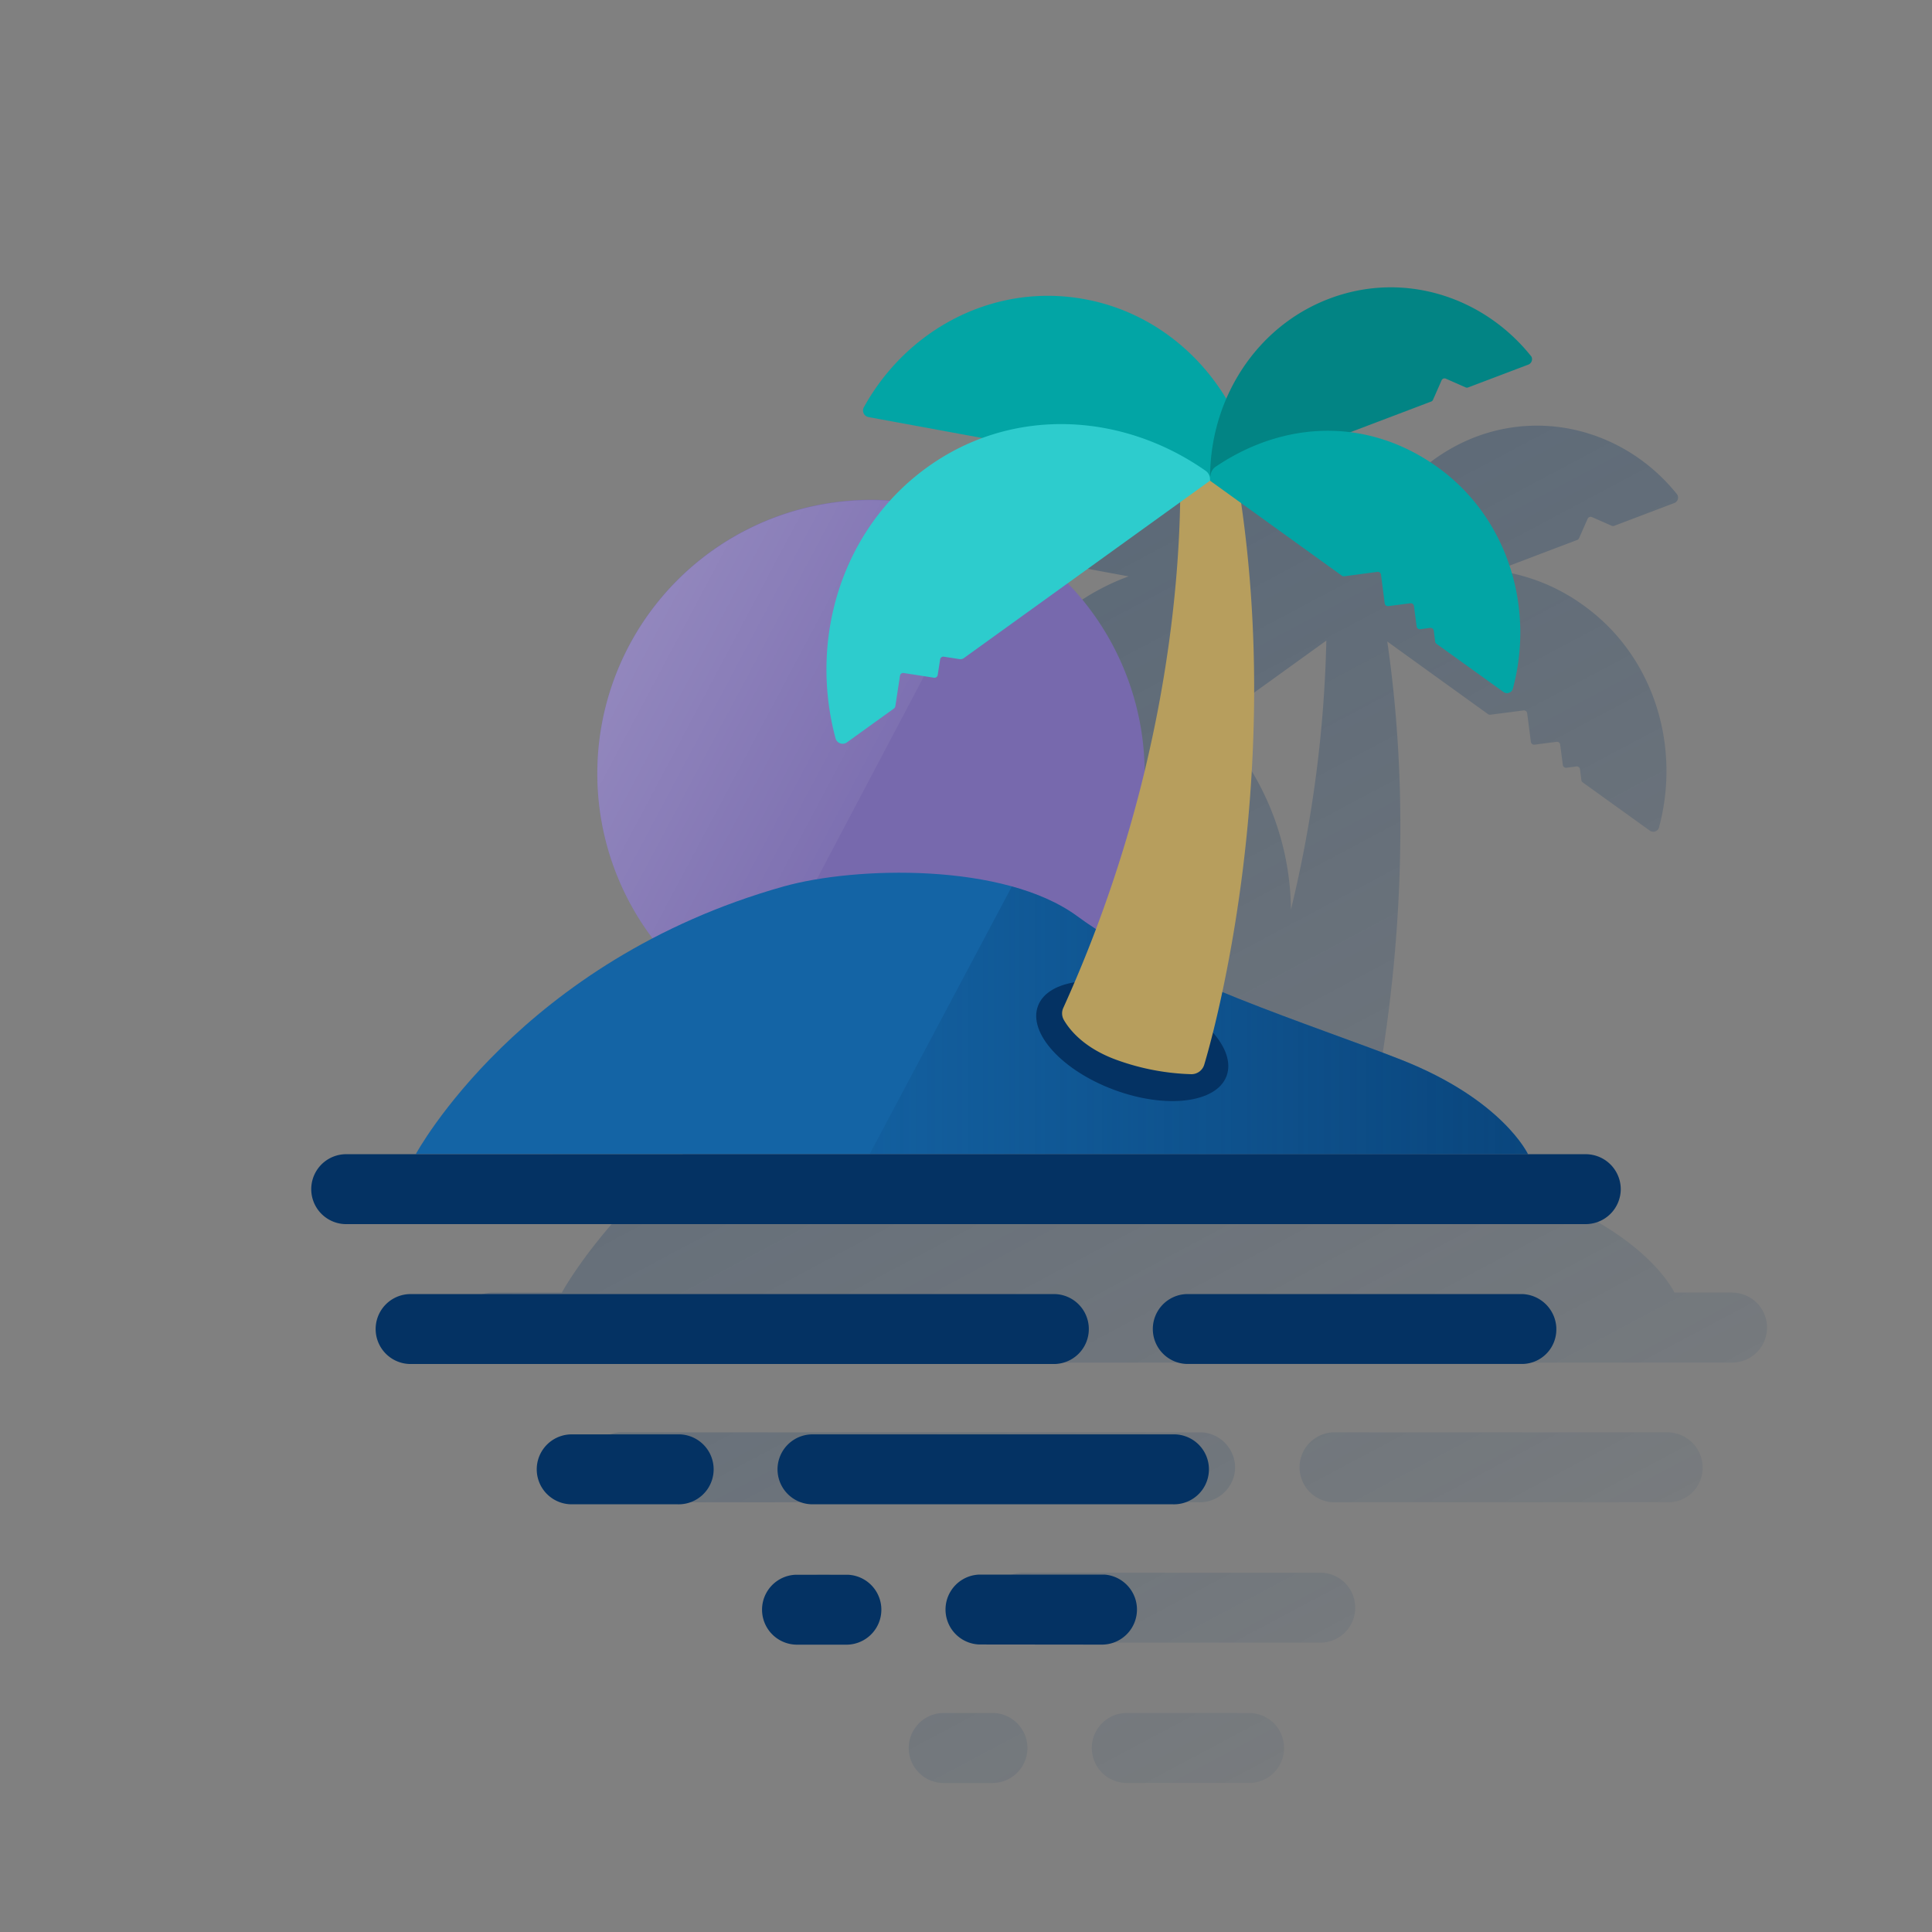 <svg id="Contenido" xmlns="http://www.w3.org/2000/svg" xmlns:xlink="http://www.w3.org/1999/xlink" viewBox="0 0 600 600"><rect x="0" y="0" width="600" height="600" fill="#808080" stroke="none"/><defs><style>.cls-1{fill:url(#Degradado_sin_nombre);}.cls-2{fill:url(#Degradado_sin_nombre-2);}.cls-3{fill:url(#Degradado_sin_nombre-3);}.cls-4{fill:url(#Degradado_sin_nombre-4);}.cls-5{fill:url(#Degradado_sin_nombre-5);}.cls-6{fill:url(#Degradado_sin_nombre-6);}.cls-7{fill:url(#Degradado_sin_nombre-7);}.cls-8{fill:#7769ad;}.cls-9{fill:url(#Degradado_sin_nombre_11);}.cls-10{fill:#1464a5;}.cls-11{fill:url(#Degradado_sin_nombre_9);}.cls-12{fill:#043263;}.cls-13{fill:#b79e5d;}.cls-14{fill:#02a5a5;}.cls-15{fill:#028484;}.cls-16{fill:#2dcccd;}.cls-17{fill:none;}</style><linearGradient id="Degradado_sin_nombre" x1="194.35" y1="1607.19" x2="345.51" y2="1891.5" gradientTransform="translate(0 -1318)" gradientUnits="userSpaceOnUse"><stop offset="0.01" stop-color="#043263" stop-opacity="0.3"/><stop offset="1" stop-color="#043263" stop-opacity="0.05"/></linearGradient><linearGradient id="Degradado_sin_nombre-2" x1="323.54" y1="1505.46" x2="491.02" y2="1820.45" xlink:href="#Degradado_sin_nombre"/><linearGradient id="Degradado_sin_nombre-3" x1="271.56" y1="1489.46" x2="456.24" y2="1836.79" xlink:href="#Degradado_sin_nombre"/><linearGradient id="Degradado_sin_nombre-4" x1="248.73" y1="1600.66" x2="394.69" y2="1875.17" xlink:href="#Degradado_sin_nombre"/><linearGradient id="Degradado_sin_nombre-5" x1="212.38" y1="1566.44" x2="385.99" y2="1892.95" xlink:href="#Degradado_sin_nombre"/><linearGradient id="Degradado_sin_nombre-6" x1="155.95" y1="1588.72" x2="335.08" y2="1925.62" xlink:href="#Degradado_sin_nombre"/><linearGradient id="Degradado_sin_nombre-7" x1="189.86" y1="1694.07" x2="294.03" y2="1889.98" xlink:href="#Degradado_sin_nombre"/><linearGradient id="Degradado_sin_nombre_11" x1="197.28" y1="1514.92" x2="272.85" y2="1555.1" gradientTransform="translate(0 -1318)" gradientUnits="userSpaceOnUse"><stop offset="0" stop-color="#fff" stop-opacity="0.2"/><stop offset="1" stop-color="#fff" stop-opacity="0.05"/></linearGradient><linearGradient id="Degradado_sin_nombre_9" x1="474.53" y1="1634.87" x2="270.06" y2="1634.87" gradientTransform="translate(0 -1318)" gradientUnits="userSpaceOnUse"><stop offset="0" stop-color="#043263" stop-opacity="0.6"/><stop offset="1" stop-color="#043263" stop-opacity="0.1"/></linearGradient></defs><path class="cls-1" d="M383.57,456.15a11,11,0,0,0-10.4-11.32H192.62a10.87,10.87,0,0,0,0,21.72H372.25A11,11,0,0,0,383.57,456.15Z"/><path class="cls-2" d="M518.2,444.83H414a10.87,10.87,0,0,0,0,21.72H518.36a10.72,10.72,0,0,0,10.41-11v-.28A11,11,0,0,0,518.2,444.83Z"/><path class="cls-3" d="M537.91,401.4H520s-3.69-8-16.23-17c-.57-.41-1.16-.83-1.77-1.24-1.82-1.24-3.81-2.5-6-3.75a115.61,115.61,0,0,0-15.32-7.31c-14.95-5.88-35.68-12.83-55.68-21,6.71-31.52,15-88.82,5.83-151.87l31.29,22.55a1,1,0,0,0,.72.18l10.32-1.33a1,1,0,0,1,1.12.86h0l1.15,8.91a1,1,0,0,0,1.12.86l6.86-.88a1,1,0,0,1,1.12.86l.82,6.32a1,1,0,0,0,1.11.87h0l3.1-.4a1,1,0,0,1,1.12.86l.44,3.4a1,1,0,0,0,.4.68l20.86,15a1.86,1.86,0,0,0,2.58-.45v0a1.79,1.79,0,0,0,.28-.63c6.81-25.42-1.71-53.19-23.29-68.75a59,59,0,0,0-27.23-10.93l25.11-9.53a1,1,0,0,0,.56-.54l2.67-6.05a1,1,0,0,1,1.32-.51h0l6.18,2.72a1,1,0,0,0,.75,0l18.7-7.1a1.8,1.8,0,0,0,1-2.34,1.92,1.92,0,0,0-.27-.46c-14.91-18.52-39.7-26.35-62.55-17.68a57,57,0,0,0-32,31.09c-9.56-15.8-25.14-27.48-44.06-31-28-5.14-54.94,9.12-68.48,33.56a2.09,2.09,0,0,0,.78,2.83,1.91,1.91,0,0,0,.6.23L350.5,179a71,71,0,0,0-17.1,9.08,74.37,74.37,0,0,0-11.63,10.44l-1.19-.07h-.82c-1.3-.06-2.6-.1-3.91-.1h0a85.07,85.07,0,0,0-84.93,85c0,1.74.07,3.45.17,5.15.11,1.85.27,3.69.5,5.51v.39c.14,1,.29,2.06.46,3.08a2.3,2.3,0,0,0,.1.51A84.46,84.46,0,0,0,248,334.44c-52.06,27.23-73.52,67-73.52,67H152.62a10.87,10.87,0,0,0,0,21.72H537.91a10.86,10.86,0,0,0,0-21.72Zm-137-118.91a84.7,84.7,0,0,0-24-58.33l35-25.23A389.76,389.76,0,0,1,400.91,282.49Z"/><path class="cls-4" d="M410.47,488.42h-93a10.86,10.86,0,0,0,0,21.71h92.08a10.86,10.86,0,0,0,.92-21.71Z"/><path class="cls-5" d="M388.37,532H349.6a10.86,10.86,0,0,0,0,21.71h37.85a10.86,10.86,0,1,0,.92-21.71Z"/><path class="cls-6" d="M308.74,532H292.62a10.87,10.87,0,0,0,0,21.72h15.2a10.87,10.87,0,0,0,.92-21.72Z"/><path class="cls-7" d="M256.71,489h-2a10.87,10.87,0,0,0,0,21.72h1.12a10.87,10.87,0,0,0,.91-21.72Z"/><path class="cls-8" d="M355.49,240.35A85,85,0,1,0,202.78,291.6H338.29A84.67,84.67,0,0,0,355.49,240.35Z"/><path class="cls-9" d="M310.52,165.37A84.93,84.93,0,0,0,202.79,291.6h41.09Z"/><path class="cls-10" d="M474.53,358.45s-7.82-16.88-39.3-29.3c-27.47-10.83-74.47-25.24-100.59-44.55-22.83-16.85-69.17-15.52-91.25-9.31-81.84,23-114.26,83.13-114.26,83.13Z"/><path class="cls-11" d="M435.23,329.15c-27.47-10.83-74.47-25.24-100.59-44.55-5.61-4.14-12.64-7.18-20.38-9.32l-44.2,83.17H474.53S466.71,341.6,435.23,329.15Z"/><ellipse class="cls-12" cx="351.63" cy="323.29" rx="16.18" ry="31.24" transform="translate(-73.76 540.55) rotate(-69.65)"/><path class="cls-13" d="M365.94,133.87S374.17,216,330.22,313a4.09,4.09,0,0,0,.14,3.7c1.72,3,6.24,8.86,16.74,12.58A74,74,0,0,0,370,333.6a4.15,4.15,0,0,0,4-3c5-16.68,27.17-103.15,7.47-196.89Z"/><path class="cls-14" d="M387.79,151.24a2,2,0,0,0,2.32-1.62h0a2,2,0,0,0,0-.78C385.4,121.05,364.73,98,336.77,92.9s-54.94,9.11-68.48,33.55a2.1,2.1,0,0,0,.79,2.85,2.47,2.47,0,0,0,.59.22Z"/><path class="cls-12" d="M326.82,423.6a10.86,10.86,0,1,0,.92-21.71H127.19a10.86,10.86,0,0,0,0,21.71Z"/><path class="cls-12" d="M472.77,401.88H368.55a10.86,10.86,0,0,0,0,21.71H472.93a10.71,10.71,0,0,0,10.4-11v-.31A11,11,0,0,0,472.77,401.88Z"/><path class="cls-12" d="M503.34,369.3a10.89,10.89,0,0,0-10.86-10.85H107.19a10.86,10.86,0,0,0,0,21.71H492.48A10.9,10.9,0,0,0,503.34,369.3Z"/><path class="cls-12" d="M364.12,467.17a10.86,10.86,0,0,0,.92-21.71H252a10.86,10.86,0,0,0,0,21.71Z"/><path class="cls-12" d="M210.31,467.17a10.86,10.86,0,1,0,.91-21.71h-34a10.86,10.86,0,0,0,0,21.71Z"/><path class="cls-12" d="M342.06,510.75A10.89,10.89,0,0,0,343,489H304.17a10.86,10.86,0,0,0,0,21.71Z"/><path class="cls-12" d="M262.39,510.76a10.86,10.86,0,1,0,.92-21.71H247.19a10.86,10.86,0,0,0,0,21.71Z"/><path class="cls-15" d="M475.36,110.45c-14.91-18.52-39.7-26.36-62.55-17.69s-37,31.29-37,55.47a1.72,1.72,0,0,0,1.66,1.76,1.87,1.87,0,0,0,.62-.1l66.38-25.19a1,1,0,0,0,.56-.53l2.67-6.06a1,1,0,0,1,1.32-.51h0l6.18,2.72a1,1,0,0,0,.75,0l18.7-7.09a1.82,1.82,0,0,0,1-2.37h0A1.64,1.64,0,0,0,475.36,110.45Z"/><path class="cls-16" d="M374.55,146.3c-25.9-18.23-60.17-20.22-86.58-1.19s-36.83,53-28.5,84.13a2.29,2.29,0,0,0,2.75,1.68,2.36,2.36,0,0,0,.76-.34l14.62-10.53a1.15,1.15,0,0,0,.46-.75l1.44-9.46a1,1,0,0,1,1.14-.83h0l9.43,1.46a1,1,0,0,0,1.14-.84h0l.76-4.86a1,1,0,0,1,1.14-.83l4.91.76a1.8,1.8,0,0,0,1.31-.32l76.45-55.09A3.28,3.28,0,0,0,374.55,146.3Z"/><path class="cls-14" d="M446.57,145.17c-21.59-15.56-47.55-14.72-69-.25-1.82,1.23-1.76,3.38-1.76,4.37l40.93,29.5a1,1,0,0,0,.72.18l10.3-1.37a1,1,0,0,1,1.12.86l1.15,8.91a1,1,0,0,0,1.11.87h0l6.86-.89a1,1,0,0,1,1.12.86l.82,6.32a1,1,0,0,0,1.11.87h0l3.1-.4a1,1,0,0,1,1.12.86l.43,3.4a1,1,0,0,0,.41.68l20.86,15a1.88,1.88,0,0,0,2.6-.49,2.23,2.23,0,0,0,.27-.61C476.66,188.49,468.15,160.72,446.57,145.17Z"/><rect class="cls-17" width="600" height="600"/></svg>